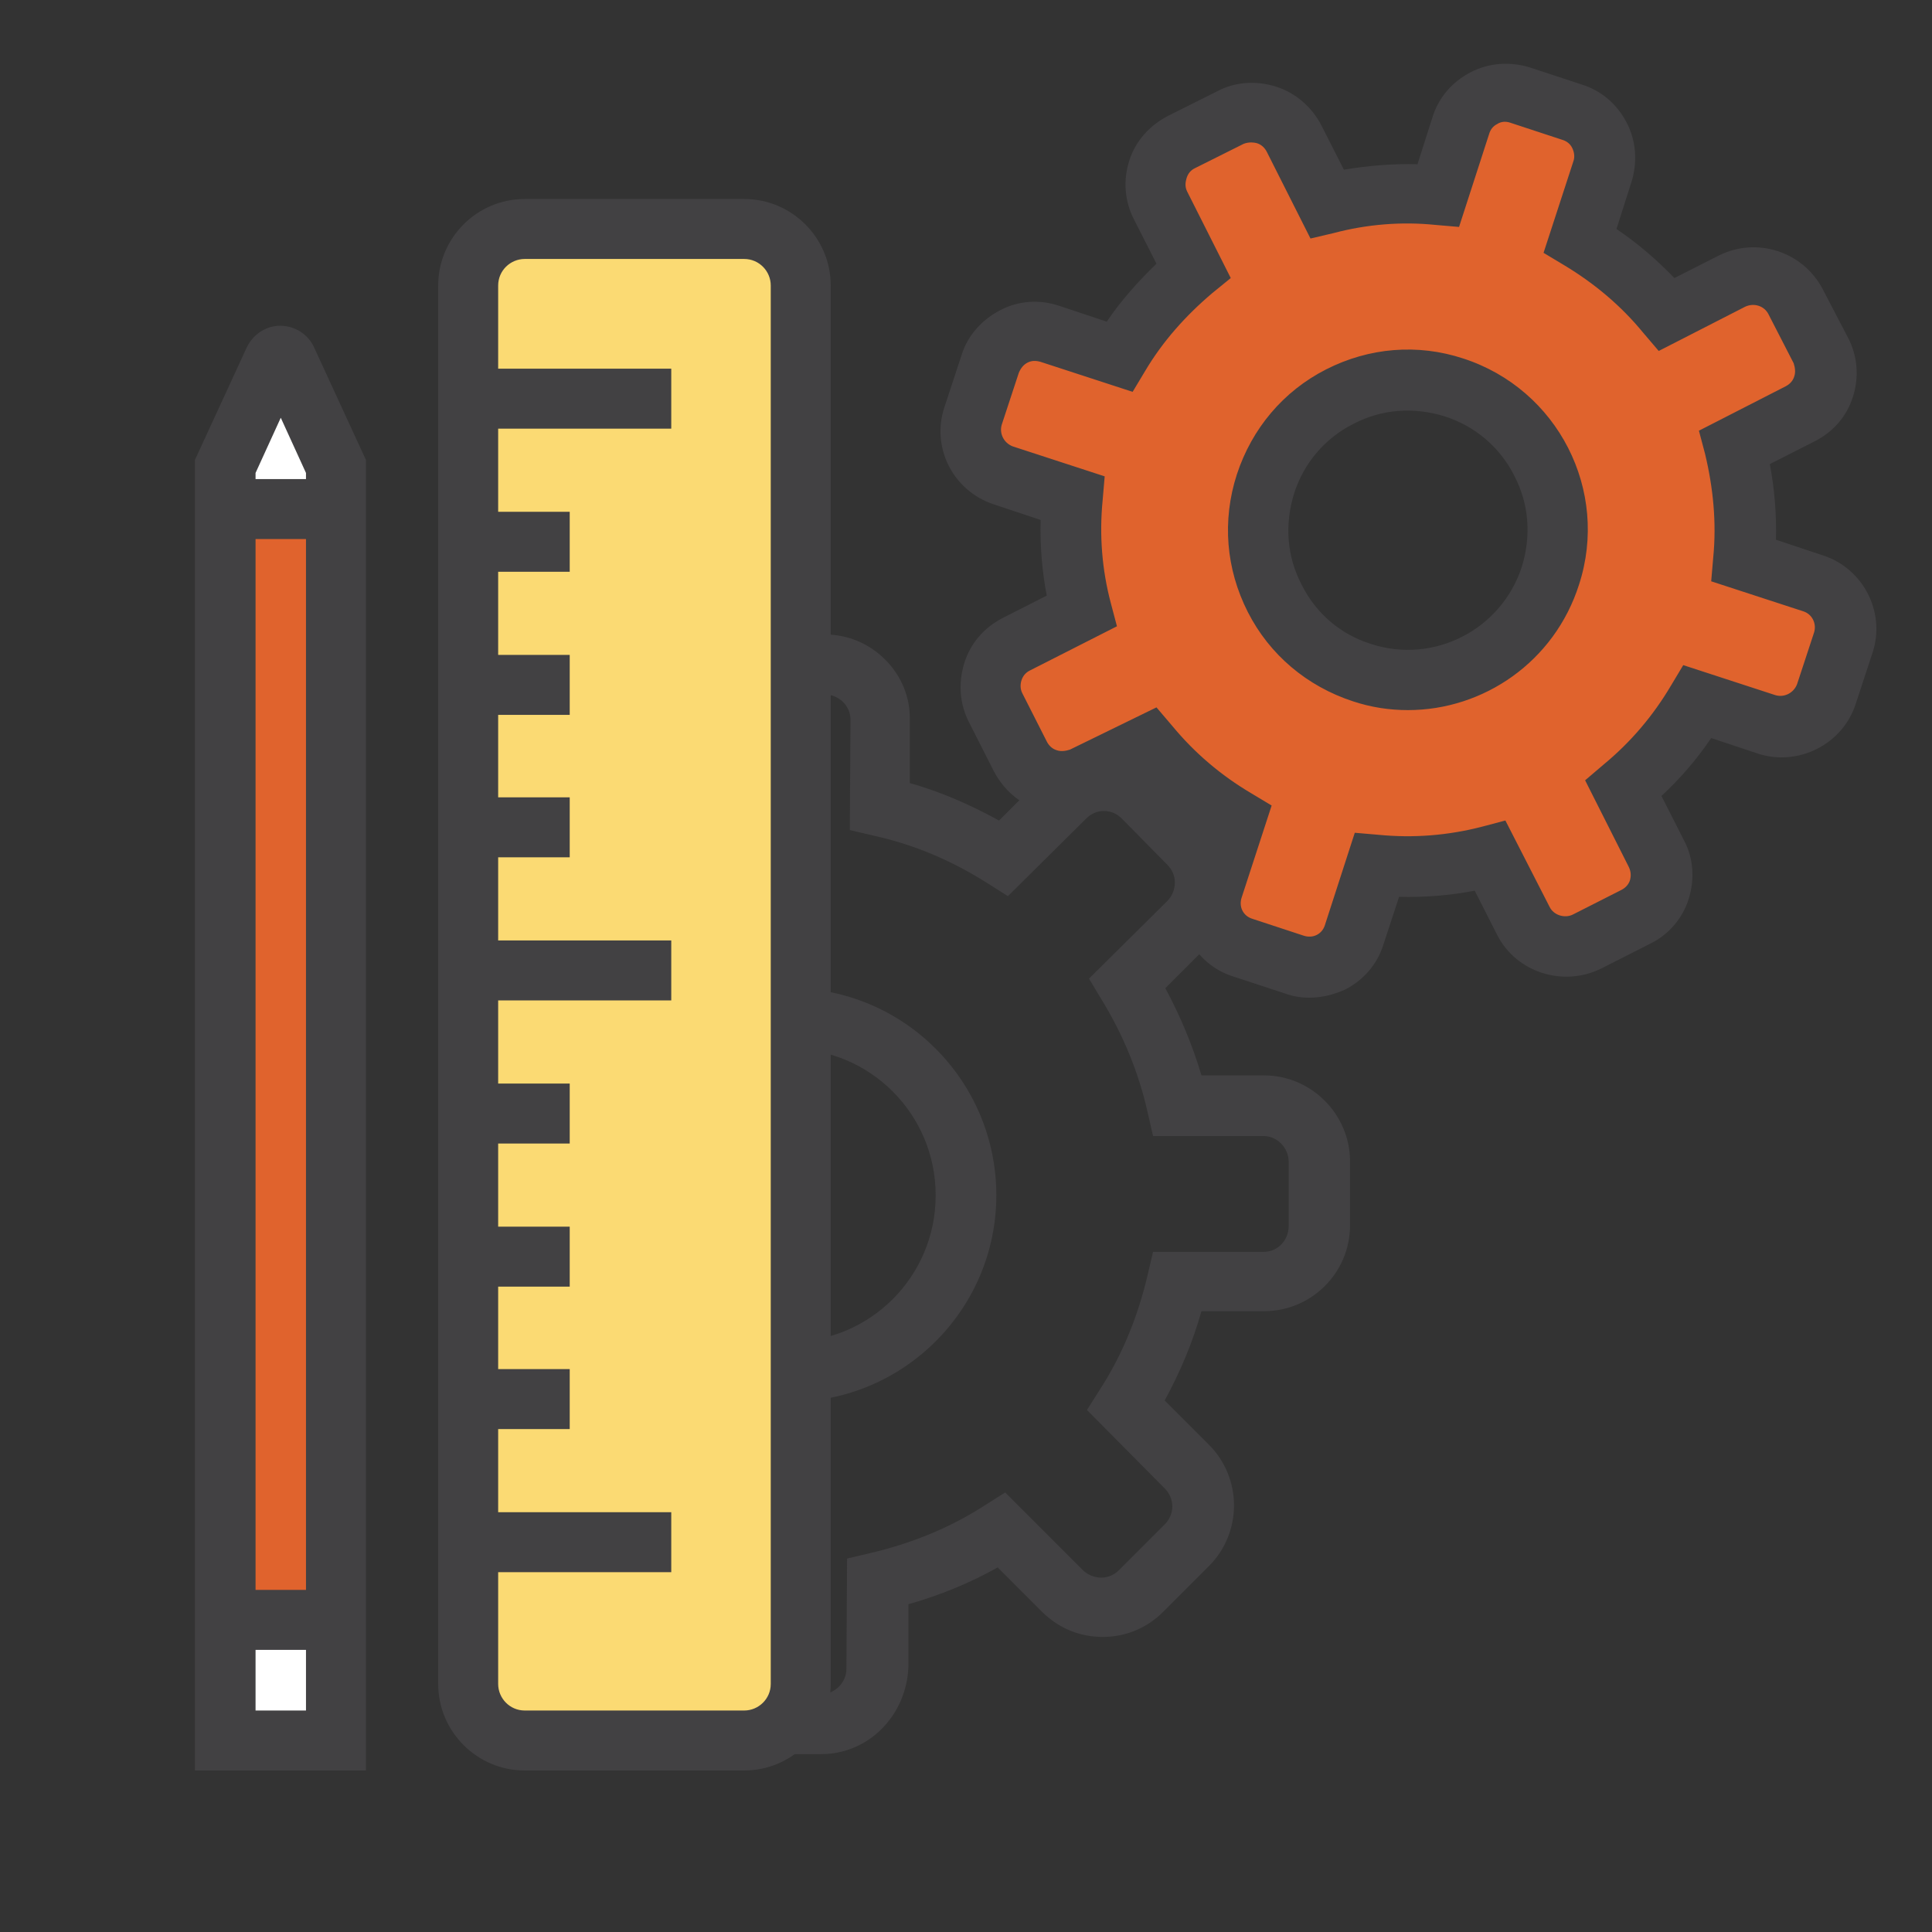 <?xml version="1.0" encoding="utf-8"?>
<!-- Generator: Adobe Illustrator 21.1.0, SVG Export Plug-In . SVG Version: 6.00 Build 0)  -->
<svg version="1.1" id="Layer_1" xmlns="http://www.w3.org/2000/svg" xmlns:xlink="http://www.w3.org/1999/xlink" x="0px" y="0px"
	 viewBox="0 0 283.5 283.5" style="enable-background:new 0 0 283.5 283.5;" xml:space="preserve">
<rect x="0" y="0" width="283.5" height="283.5" fill="#333333" stroke="none"/>
<style type="text/css">
	.st0{fill:#E0632D;}
	.st1{fill:#424143;}
	.st2{fill:#FFFFFF;}
	.st3{fill:#FBDA73;}
	.st4{fill:#2A83C6;}
	.st5{fill:#E5804E;}
</style>
<g id="XMLID_160_">
	<path id="XMLID_608_" class="st0" d="M-648.9,29.1h-174.9c-1.6,0-2.8,1.3-2.8,2.8v181.2c0,1,0.8,1.7,1.7,1.7h175.9V29.1z"/>
	<path class="st1" d="M-648.9,219.3h-167.3c-8.2,0-14.8-6.6-14.8-14.8V45.9c0-11.7,9.5-21.2,21.2-21.2h55.4v8.8h-55.4
		c-6.8,0-12.4,5.5-12.4,12.4v158.6c0,3.3,2.7,6,6,6h167.3V219.3z"/>
	<path id="XMLID_605_" class="st2" d="M-645.5,29.1h-164.3c10.7,0,16.8,8.6,16.8,16.8l-0.4,183.4c0,5.7,4.6,10.4,10.4,10.4h163.4
		c-8.7,0-16.1-7.5-16.1-16.1V38.9C-635.6,33.5-640.1,29.1-645.5,29.1z"/>
	<path class="st1" d="M-735.2,244.1H-783c-4,0-7.7-1.5-10.5-4.3c-2.8-2.8-4.3-6.5-4.3-10.5l0.4-183.4c0-6-4.3-12.4-12.4-12.4v-8.8
		h98.1v8.8h-80.7c2.6,3.7,3.9,8.1,3.9,12.4l-0.4,183.4c0,1.6,0.6,3.1,1.7,4.2c1.1,1.1,2.6,1.7,4.2,1.7h47.8V244.1z"/>
	<rect x="-703.9" y="24.7" class="st1" width="27.5" height="8.8"/>
	<path class="st1" d="M-619.5,244.1h-69.1v-8.8h52.4c-2.4-3.3-3.8-7.4-3.8-11.7V38.9c0-3-2.4-5.4-5.4-5.4h-19.9v-8.8h19.9
		c7.9,0,14.3,6.4,14.3,14.3v184.6c0,6.2,5.5,11.7,11.7,11.7V244.1z"/>
	<rect x="-768.9" y="73.3" class="st1" width="108.3" height="8.8"/>
	<rect x="-768.9" y="90.3" class="st1" width="108.3" height="8.8"/>
	<rect x="-768.9" y="107.3" class="st1" width="108.3" height="8.8"/>
	<rect x="-768.9" y="124.3" class="st1" width="108.3" height="8.8"/>
	<rect x="-768.9" y="141.3" class="st1" width="108.3" height="8.8"/>
	<polygon id="XMLID_539_" class="st0" points="-711.7,209.1 -724.5,209.1 -724.5,249 -711.7,243.8 -699,249 -699,209.1 	"/>
	<path class="st1" d="M-694.5,255.5l-17.2-7l-17.2,7v-50.8h34.3V255.5z M-720,213.6v28.8l8.3-3.4l8.3,3.4v-28.8H-720z"/>
	<g>
		<path id="XMLID_1_" class="st3" d="M-679.6,197c0,4.1-3.8,7.5-5.3,11.1c-1.5,3.7-1.3,8.8-4.1,11.6c-2.8,2.8-7.9,2.5-11.6,4.1
			c-3.6,1.5-7,5.3-11.1,5.3c-4.1,0-7.5-3.8-11.1-5.3c-3.7-1.5-8.8-1.3-11.6-4.1c-2.8-2.8-2.5-7.9-4.1-11.6c-1.5-3.6-5.3-7-5.3-11.1
			s3.8-7.5,5.3-11.1c1.5-3.7,1.3-8.8,4.1-11.6s7.9-2.5,11.6-4.1c3.6-1.5,7-5.3,11.1-5.3c4.1,0,7.5,3.8,11.1,5.3
			c3.7,1.5,8.8,1.3,11.6,4.1c2.8,2.8,2.5,7.9,4.1,11.6C-683.4,189.5-679.6,192.9-679.6,197z"/>
		<path class="st4" d="M-711.7,233.5c-4,0-7.1-2.1-9.7-3.8c-1.1-0.8-2.2-1.5-3.1-1.9c-1-0.4-2.3-0.7-3.7-1c-3.1-0.6-6.6-1.4-9.3-4.1
			c-2.7-2.7-3.4-6.2-4.1-9.3c-0.3-1.4-0.6-2.7-1-3.7c-0.4-0.9-1.1-2-1.9-3.1c-1.7-2.5-3.8-5.7-3.8-9.7c0-4,2.1-7.1,3.8-9.7
			c0.8-1.1,1.5-2.2,1.9-3.1c0.4-1,0.7-2.3,1-3.7c0.6-3.1,1.4-6.6,4.1-9.3c2.7-2.7,6.2-3.4,9.3-4.1c1.4-0.3,2.7-0.6,3.7-1
			c0.9-0.4,2-1.1,3.1-1.9c2.5-1.7,5.7-3.8,9.7-3.8s7.1,2.1,9.7,3.8c1.1,0.8,2.2,1.5,3.1,1.9c1,0.4,2.3,0.7,3.7,1
			c3.1,0.6,6.6,1.4,9.3,4.1c2.7,2.7,3.4,6.2,4.1,9.3c0.3,1.4,0.6,2.7,1,3.7c0.4,0.9,1.1,2,1.9,3.1c1.7,2.5,3.8,5.7,3.8,9.7
			c0,4-2.1,7.1-3.8,9.7c-0.8,1.1-1.5,2.2-1.9,3.1c-0.4,1-0.7,2.3-1,3.7c-0.6,3.1-1.4,6.6-4.1,9.3c-2.7,2.7-6.2,3.4-9.3,4.1
			c-1.4,0.3-2.7,0.6-3.7,1c-0.9,0.4-2,1.1-3.1,1.9C-704.6,231.4-707.7,233.5-711.7,233.5z M-711.7,169.3c-1.3,0-3,1.1-4.7,2.3
			c-1.4,1-2.9,2-4.6,2.7c-1.8,0.7-3.6,1.1-5.3,1.5c-2,0.4-4,0.8-4.8,1.7c-0.8,0.8-1.3,2.9-1.7,4.8c-0.4,1.7-0.7,3.5-1.5,5.3
			c-0.7,1.7-1.7,3.2-2.7,4.6c-1.2,1.8-2.3,3.5-2.3,4.8c0,1.3,1.1,3,2.3,4.8c1,1.4,2,2.9,2.7,4.6c0.7,1.8,1.1,3.6,1.5,5.3
			c0.4,2,0.8,4,1.7,4.8c0.8,0.8,2.9,1.3,4.8,1.7c1.7,0.4,3.5,0.7,5.3,1.5c1.7,0.7,3.2,1.7,4.6,2.7c1.8,1.2,3.5,2.3,4.7,2.3
			c1.3,0,3-1.1,4.8-2.3c1.4-1,2.9-2,4.6-2.7c1.8-0.7,3.6-1.1,5.3-1.5c2-0.4,4-0.8,4.8-1.7s1.3-2.9,1.7-4.8c0.4-1.7,0.7-3.5,1.5-5.3
			c0.7-1.7,1.7-3.2,2.7-4.6c1.2-1.8,2.3-3.5,2.3-4.8c0-1.3-1.1-3-2.3-4.8c-1-1.4-2-2.9-2.7-4.6c-0.7-1.8-1.1-3.6-1.5-5.3
			c-0.4-2-0.8-4-1.7-4.8c-0.8-0.8-2.9-1.3-4.9-1.7c-1.7-0.4-3.5-0.7-5.3-1.5c-1.7-0.7-3.2-1.7-4.6-2.7
			C-708.7,170.5-710.4,169.3-711.7,169.3z"/>
	</g>
	<path class="st1" d="M-711.7,233.5c-4,0-7.1-2.1-9.7-3.8c-1.1-0.8-2.2-1.5-3.1-1.9c-1-0.4-2.3-0.7-3.7-1c-3.1-0.6-6.6-1.4-9.3-4.1
		c-2.7-2.7-3.4-6.2-4.1-9.3c-0.3-1.4-0.6-2.7-1-3.7c-0.4-0.9-1.1-2-1.9-3.1c-1.7-2.5-3.8-5.7-3.8-9.7c0-4,2.1-7.1,3.8-9.7
		c0.8-1.1,1.5-2.2,1.9-3.1c0.4-1,0.7-2.3,1-3.7c0.6-3.1,1.4-6.6,4.1-9.3c2.7-2.7,6.2-3.4,9.3-4.1c1.4-0.3,2.7-0.6,3.7-1
		c0.9-0.4,2-1.1,3.1-1.9c2.5-1.7,5.7-3.8,9.7-3.8s7.1,2.1,9.7,3.8c1.1,0.8,2.2,1.5,3.1,1.9c1,0.4,2.3,0.7,3.7,1
		c3.1,0.6,6.6,1.4,9.3,4.1c2.7,2.7,3.4,6.2,4.1,9.3c0.3,1.4,0.6,2.7,1,3.7c0.4,0.9,1.1,2,1.9,3.1c1.7,2.5,3.8,5.7,3.8,9.7
		c0,4-2.1,7.1-3.8,9.7c-0.8,1.1-1.5,2.2-1.9,3.1c-0.4,1-0.7,2.3-1,3.7c-0.6,3.1-1.4,6.6-4.1,9.3c-2.7,2.7-6.2,3.4-9.3,4.1
		c-1.4,0.3-2.7,0.6-3.7,1c-0.9,0.4-2,1.1-3.1,1.9C-704.6,231.4-707.7,233.5-711.7,233.5z M-711.7,169.3c-1.3,0-3,1.1-4.7,2.3
		c-1.4,1-2.9,2-4.6,2.7c-1.8,0.7-3.6,1.1-5.3,1.5c-2,0.4-4,0.8-4.8,1.7c-0.8,0.8-1.3,2.9-1.7,4.8c-0.4,1.7-0.7,3.5-1.5,5.3
		c-0.7,1.7-1.7,3.2-2.7,4.6c-1.2,1.8-2.3,3.5-2.3,4.8c0,1.3,1.1,3,2.3,4.8c1,1.4,2,2.9,2.7,4.6c0.7,1.8,1.1,3.6,1.5,5.3
		c0.4,2,0.8,4,1.7,4.8c0.8,0.8,2.9,1.3,4.8,1.7c1.7,0.4,3.5,0.7,5.3,1.5c1.7,0.7,3.2,1.7,4.6,2.7c1.8,1.2,3.5,2.3,4.7,2.3
		c1.3,0,3-1.1,4.8-2.3c1.4-1,2.9-2,4.6-2.7c1.8-0.7,3.6-1.1,5.3-1.5c2-0.4,4-0.8,4.8-1.7s1.3-2.9,1.7-4.8c0.4-1.7,0.7-3.5,1.5-5.3
		c0.7-1.7,1.7-3.2,2.7-4.6c1.2-1.8,2.3-3.5,2.3-4.8c0-1.3-1.1-3-2.3-4.8c-1-1.4-2-2.9-2.7-4.6c-0.7-1.8-1.1-3.6-1.5-5.3
		c-0.4-2-0.8-4-1.7-4.8c-0.8-0.8-2.9-1.3-4.9-1.7c-1.7-0.4-3.5-0.7-5.3-1.5c-1.7-0.7-3.2-1.7-4.6-2.7
		C-708.7,170.5-710.4,169.3-711.7,169.3z"/>
</g>
<g id="XMLID_857_">
	<path id="XMLID_852_" class="st2" d="M-334.4,43.7l-42.2,42.2v147.4c0,6.7,5.4,12.1,12.1,12.1h126c6.7,0,12.1-5.4,12.1-12.1V55.7
		c0-6.7-5.4-12.1-12.1-12.1H-334.4z"/>
	<polygon id="XMLID_878_" class="st0" points="-334.4,85.9 -334.4,43.7 -376.6,85.9 	"/>
	<path class="st1" d="M-338.6,90.3h-38v-8.8h38l-0.2-37.8h8.8v38C-330,86.4-333.9,90.3-338.6,90.3z"/>
	<path class="st1" d="M-296.7,249.8h-68.4c-8.8,0-16-7.2-16-16V84.1l44.8-44.8h98.3c8.8,0,16,7.2,16,16v79.9h-8.8V55.2
		c0-3.9-3.2-7.1-7.1-7.1h-94.6l-39.6,39.6v146.1c0,3.9,3.2,7.1,7.1,7.1h68.4V249.8z"/>
	<rect x="-356.4" y="143.3" class="st1" width="81.2" height="8.8"/>
	<rect x="-356.4" y="117.5" class="st1" width="81.2" height="8.8"/>
	<rect x="-356.4" y="94" class="st1" width="81.2" height="8.8"/>
	<rect x="-318.2" y="66.8" class="st1" width="43" height="8.8"/>
	<rect x="-356.4" y="167.3" class="st1" width="81.2" height="8.8"/>
	<rect x="-356.4" y="191.2" class="st1" width="81.2" height="8.8"/>
	<rect x="-356.4" y="215.2" class="st1" width="68.8" height="8.8"/>
</g>
<path class="st1" d="M-182.9,253.8h-87c-4.2,0-7.9-2.2-10-5.8c-2.1-3.6-2.1-7.9,0-11.5l43.5-75.4c2.1-3.6,5.8-5.8,10-5.8
	c4.2,0,7.9,2.2,10,5.8l43.5,75.4c2.1,3.6,2.1,7.9,0,11.5C-175,251.6-178.8,253.8-182.9,253.8z M-226.5,164.2c-0.5,0-1.6,0.1-2.3,1.4
	l-43.5,75.4c-0.7,1.2-0.2,2.3,0,2.7c0.2,0.4,0.9,1.4,2.3,1.4h87c1.4,0,2.1-0.9,2.3-1.4c0.2-0.4,0.7-1.5,0-2.7l-43.5-75.4
	C-224.8,164.3-226,164.2-226.5,164.2z"/>
<g>
	<path id="XMLID_2_" class="st0" d="M-220.3,163.3l43.5,75.4c2.7,4.7-0.7,10.7-6.2,10.7h-87c-5.5,0-8.9-5.9-6.2-10.7l43.5-75.4
		C-229.9,158.6-223,158.6-220.3,163.3z"/>
	<path class="st1" d="M-182.9,253.8h-87c-4.2,0-7.9-2.2-10-5.8c-2.1-3.6-2.1-7.9,0-11.5l43.5-75.4c2.1-3.6,5.8-5.8,10-5.8
		c4.2,0,7.9,2.2,10,5.8l43.5,75.4c2.1,3.6,2.1,7.9,0,11.5C-175,251.6-178.8,253.8-182.9,253.8z M-226.5,164.2
		c-0.5,0-1.6,0.1-2.3,1.4l-43.5,75.4c-0.7,1.2-0.2,2.3,0,2.7c0.2,0.4,0.9,1.4,2.3,1.4h87c1.4,0,2.1-0.9,2.3-1.4
		c0.2-0.4,0.7-1.5,0-2.7l-43.5-75.4C-224.8,164.3-226,164.2-226.5,164.2z"/>
</g>
<rect x="-230.9" y="182.8" class="st1" width="8.8" height="32.2"/>
<rect x="-230.9" y="223.8" class="st1" width="8.8" height="12.5"/>
<g id="XMLID_662_">
	<path class="st1" d="M120.5,257.4H111v-8.8h9.5c2,0,3.7-1.7,3.7-3.7l0.1-16.2l3.4-0.8c6-1.4,11.7-3.7,16.8-7l3-1.9l11.4,11.4
		c0.7,0.7,1.7,1.1,2.7,1.1l0,0c1,0,1.9-0.4,2.6-1.1l6.7-6.7c1.5-1.5,1.5-3.8,0-5.3l-11.4-11.5l1.9-3c3.3-5.1,5.6-10.8,7-16.8
		l0.8-3.4h16.2c2.1,0,3.7-1.7,3.7-3.8v-9.4c0-2.1-1.7-3.8-3.7-3.8h-16.2l-0.8-3.5c-1.3-5.8-3.6-11.4-6.8-16.6l-1.8-3l11.5-11.4
		c0.7-0.7,1.1-1.7,1.1-2.7c0-1-0.4-1.9-1.1-2.6l-6.7-6.8c-0.7-0.7-1.6-1.1-2.6-1.1c0,0,0,0,0,0c-1,0-1.9,0.4-2.6,1.1l-11.5,11.4
		l-3-1.9c-5.2-3.3-10.8-5.7-16.8-7l-3.4-0.8l0.1-16.2c0-1-0.4-1.9-1.1-2.6c-0.7-0.7-1.7-1.1-2.7-1.1l-9.5-0.1l0.1-8.8l9.4,0.1
		c3.4,0,6.5,1.3,8.9,3.7c2.4,2.4,3.7,5.6,3.6,8.9l0,9.2c4.6,1.3,8.9,3.2,13.1,5.5l6.5-6.5c2.4-2.3,5.5-3.6,8.8-3.6c0,0,0,0,0.1,0
		c3.4,0,6.5,1.3,8.9,3.7l6.6,6.7c2.3,2.3,3.7,5.5,3.7,8.8c0,3.4-1.3,6.6-3.7,9l-6.5,6.5c2.2,4.1,4,8.4,5.3,12.8h9.2
		c6.9,0,12.6,5.7,12.6,12.6v9.4c0,7-5.7,12.6-12.6,12.6h-9.2c-1.3,4.6-3.1,8.9-5.4,13.1l6.5,6.5c4.9,4.9,4.9,12.9,0,17.8l-6.7,6.7
		c-2.4,2.4-5.5,3.7-8.9,3.7h0c-3.4,0-6.5-1.3-8.9-3.7l-6.5-6.5c-4.1,2.3-8.5,4.1-13.1,5.4l0,9.2C133,251.8,127.4,257.4,120.5,257.4z
		 M115.9,205.7v-8.8c11.8,0,21.4-9.6,21.4-21.5c0-11.9-9.6-21.5-21.4-21.5V145c16.7,0,30.3,13.6,30.3,30.4
		C146.2,192.1,132.6,205.7,115.9,205.7z"/>
	<path id="XMLID_331_" class="st0" d="M266,85.6l-10.2-3.3c0.5-5.7,0-11.3-1.4-16.7l9.5-4.9c3.4-1.7,4.8-5.9,3-9.3l-3.7-7.1
		c-1.7-3.4-5.9-4.8-9.3-3l-9.6,4.9c-3.5-4.2-7.8-7.9-12.7-10.8l3.3-10.2c1.2-3.6-0.8-7.6-4.5-8.7l-7.6-2.5c-3.6-1.2-7.6,0.8-8.7,4.5
		L211,28.6c-5.6-0.5-11.1,0-16.4,1.3l-4.8-9.6c-1.7-3.4-5.9-4.8-9.3-3.1l-7.2,3.6c-3.4,1.7-4.8,5.9-3.1,9.3l4.8,9.6
		c-4.3,3.5-8,7.8-10.9,12.7L154,49c-3.6-1.2-7.5,0.8-8.7,4.5l-2.5,7.6c-1.2,3.6,0.8,7.5,4.4,8.7l10.2,3.3
		c-0.5,5.7-0.1,11.3,1.3,16.6l-9.6,4.9c-3.4,1.7-4.8,5.9-3,9.3l3.6,7.1c1.7,3.4,5.9,4.8,9.3,3.1l9.6-4.8c3.5,4.2,7.8,8,12.7,10.9
		l-3.3,10.2c-1.2,3.6,0.8,7.6,4.4,8.7l7.6,2.5c3.6,1.2,7.5-0.8,8.7-4.4L202,127c5.7,0.5,11.3,0,16.7-1.3l4.9,9.6
		c1.7,3.4,5.9,4.8,9.4,3l7.1-3.6c3.4-1.7,4.8-5.9,3-9.3l-4.8-9.5c4.2-3.5,7.9-7.8,10.9-12.7l10.2,3.3c3.6,1.2,7.5-0.8,8.7-4.4
		l2.5-7.6C271.6,90.7,269.6,86.8,266,85.6z M199.8,98.7C188.3,95,181.9,82.6,185.7,71c3.7-11.5,16.1-17.9,27.7-14.1
		c11.5,3.7,17.9,16.1,14.2,27.6C223.8,96.1,211.4,102.4,199.8,98.7z"/>
	<path class="st1" d="M192.1,146.4c-1.2,0-2.4-0.2-3.5-0.6l-7.6-2.5c-2.9-0.9-5.2-2.9-6.6-5.6c-1.4-2.7-1.6-5.8-0.7-8.7l2.3-6.9
		c-3.1-2.1-5.9-4.5-8.5-7.3l-6.5,3.3c-2.7,1.4-5.8,1.6-8.6,0.7c-2.9-0.9-5.2-3-6.6-5.7l-3.6-7.1c-1.4-2.7-1.6-5.8-0.7-8.7
		c0.9-2.9,2.9-5.2,5.6-6.6l6.5-3.3c-0.7-3.6-1-7.4-0.9-11.1l-6.9-2.3c-6-2-9.2-8.4-7.2-14.3l2.5-7.6c0.9-2.9,3-5.2,5.7-6.6
		c2.7-1.4,5.8-1.6,8.7-0.6l6.9,2.3c2.1-3.1,4.6-5.9,7.3-8.5l-3.3-6.5c-1.4-2.7-1.6-5.8-0.7-8.6c0.9-2.9,3-5.2,5.7-6.6l7.2-3.6
		c2.6-1.4,5.7-1.6,8.6-0.7c2.9,0.9,5.3,3,6.7,5.7l3.3,6.5c3.6-0.6,7.2-0.9,10.8-0.8l2.2-6.9c0.9-2.9,2.9-5.2,5.6-6.6
		c2.7-1.4,5.8-1.6,8.7-0.7l7.6,2.5c2.9,0.9,5.2,2.9,6.6,5.6c1.4,2.7,1.6,5.8,0.7,8.7l-2.2,6.9c3.1,2.1,5.9,4.5,8.5,7.2l6.5-3.3
		c5.6-2.8,12.4-0.6,15.3,5l3.7,7.1c1.4,2.7,1.6,5.8,0.7,8.6c-0.9,2.9-2.9,5.2-5.7,6.6l-6.5,3.3c0.7,3.7,1,7.4,0.9,11.1l6.9,2.3
		c5.9,1.9,9.2,8.3,7.3,14.2l-2.5,7.6c-1.9,5.9-8.4,9.2-14.3,7.3l-6.9-2.3c-2.1,3.1-4.5,5.9-7.3,8.5l3.3,6.5c1.4,2.6,1.6,5.7,0.7,8.6
		c-0.9,2.9-3,5.3-5.7,6.6l-7.1,3.6c-5.6,2.8-12.5,0.6-15.3-4.9l-3.3-6.5c-3.7,0.7-7.4,1-11.1,0.9l-2.3,7c-0.9,2.9-2.9,5.2-5.6,6.6
		C195.6,146,193.9,146.4,192.1,146.4z M169.7,103.8l2.3,2.7c3.3,4,7.2,7.3,11.6,9.9l3,1.8l-4.4,13.5c-0.2,0.6-0.2,1.3,0.1,1.9
		c0.3,0.6,0.8,1,1.4,1.2l7.6,2.5c0.6,0.2,1.3,0.2,1.9-0.1c0.6-0.3,1-0.8,1.2-1.4l4.4-13.6l3.5,0.3c5.1,0.5,10.2,0.1,15.2-1.2
		l3.4-0.9l6.5,12.7c0.6,1.2,2.2,1.7,3.4,1.1l7.1-3.6c0.6-0.3,1.1-0.8,1.3-1.5c0.1-0.4,0.2-1.1-0.2-1.9l-6.4-12.7l2.7-2.3
		c4-3.3,7.3-7.2,9.9-11.6l1.8-3l13.5,4.4c1.3,0.4,2.7-0.3,3.2-1.6l2.5-7.6c0.4-1.3-0.3-2.7-1.6-3.1l0,0l-13.5-4.4l0.3-3.5
		c0.5-5.1,0-10.2-1.2-15.2l-0.9-3.4l12.7-6.5c0.6-0.3,1.1-0.8,1.3-1.5c0.2-0.6,0.1-1.3-0.1-1.9l-3.7-7.2c-0.6-1.2-2.1-1.7-3.4-1.1
		l-12.7,6.5l-2.3-2.7c-3.2-3.9-7.1-7.2-11.6-9.9l-3-1.8l4.4-13.5c0.2-0.6,0.1-1.3-0.2-1.9c-0.3-0.6-0.8-1-1.5-1.2l-7.6-2.5
		c-0.6-0.2-1.3-0.2-1.9,0.2c-0.6,0.3-1,0.8-1.2,1.5l-4.4,13.6l-3.5-0.3c-4.9-0.5-10-0.1-14.9,1.2l-3.4,0.8l-6.4-12.7
		c-0.3-0.6-0.8-1.1-1.5-1.3c-0.4-0.1-1.1-0.2-1.9,0.1l-7.2,3.6c-0.6,0.3-1,0.8-1.2,1.5c-0.1,0.4-0.3,1.1,0.1,1.9l6.4,12.7l-2.7,2.2
		c-3.9,3.3-7.3,7.1-9.9,11.5l-1.8,3l-13.5-4.4c-0.7-0.2-1.3-0.2-1.9,0.1c-0.6,0.3-1,0.8-1.3,1.5l-2.5,7.6c-0.4,1.3,0.3,2.7,1.6,3.2
		l13.5,4.4l-0.3,3.5c-0.5,5.1-0.1,10.2,1.2,15.1l0.9,3.4l-12.8,6.5c-0.6,0.3-1,0.8-1.2,1.4c-0.2,0.6-0.2,1.3,0.1,1.9l3.6,7.1
		c0.3,0.6,0.8,1.1,1.5,1.3c0.6,0.2,1.3,0.1,1.9-0.1L169.7,103.8z M206.6,104.2c-2.7,0-5.4-0.4-8.1-1.3c-6.7-2.2-12.2-6.8-15.4-13.1
		c-3.2-6.3-3.8-13.4-1.6-20.2c2.2-6.7,6.8-12.2,13.1-15.4c6.3-3.2,13.4-3.8,20.1-1.6c13.9,4.5,21.5,19.4,17,33.2
		C228.1,97.1,217.7,104.2,206.6,104.2z M201.2,94.5c9.2,3,19.1-2.1,22.1-11.3c1.4-4.5,1.1-9.2-1.1-13.4c-2.1-4.2-5.8-7.3-10.2-8.7
		c-4.5-1.4-9.2-1.1-13.4,1.1c-4.2,2.1-7.3,5.8-8.7,10.2c-1.4,4.5-1.1,9.2,1.1,13.4C193.1,90,196.7,93.1,201.2,94.5L201.2,94.5z"/>
</g>
<g id="XMLID_93_">
	<g id="XMLID_88_">
		<path id="XMLID_77_" class="st3" d="M116.1,255.4h-46c-0.8,0-1.4-0.6-1.4-1.4V35c0-0.8,0.6-1.4,1.4-1.4h46c0.8,0,1.4,0.6,1.4,1.4
			v219C117.5,254.8,116.9,255.4,116.1,255.4z"/>
		<path class="st1" d="M109.2,259.8H77c-7,0-12.7-5.7-12.7-12.7V41.9c0-7,5.7-12.7,12.7-12.7h32.2c7,0,12.7,5.7,12.7,12.7v205.2
			C121.9,254.1,116.2,259.8,109.2,259.8z M77,38c-2.1,0-3.9,1.7-3.9,3.9v205.2c0,2.1,1.7,3.9,3.9,3.9h32.2c2.1,0,3.9-1.7,3.9-3.9
			V41.9c0-2.1-1.7-3.9-3.9-3.9H77z"/>
		<rect x="68.7" y="54.1" class="st1" width="29.8" height="8.8"/>
		<rect x="68.7" y="75.1" class="st1" width="14.9" height="8.8"/>
		<rect x="68.7" y="96.1" class="st1" width="14.9" height="8.8"/>
		<rect x="68.7" y="117" class="st1" width="14.9" height="8.8"/>
		<rect x="68.7" y="138" class="st1" width="29.8" height="8.8"/>
		<rect x="68.7" y="159" class="st1" width="14.9" height="8.8"/>
		<rect x="68.7" y="180" class="st1" width="14.9" height="8.8"/>
		<rect x="68.7" y="200.9" class="st1" width="14.9" height="8.8"/>
		<rect x="68.7" y="221.9" class="st1" width="29.8" height="8.8"/>
	</g>
	<g id="XMLID_90_">
		<path id="XMLID_263_" class="st2" d="M47.6,255.4H34.7c-1,0-1.7-0.8-1.7-1.8V68.8c0-0.3,0.1-0.5,0.2-0.7l6.4-13.9
			c0.6-1.4,2.6-1.4,3.2,0l6.4,13.9c0.1,0.2,0.2,0.5,0.2,0.7v184.9C49.3,254.6,48.5,255.4,47.6,255.4z"/>
		<rect id="XMLID_270_" x="33" y="74.7" class="st0" width="16.3" height="163"/>
		<path class="st1" d="M53.7,259.8H28.6V67.5l7.6-16.5c0.9-1.9,2.8-3.2,4.9-3.2c0,0,0,0,0,0c2.1,0,4.1,1.2,5,3.2l7.6,16.5V259.8z
			 M37.4,251h7.5V69.4l-3.7-8.1l-3.7,8.1V251z M44.2,54.6L44.2,54.6C44.2,54.6,44.2,54.6,44.2,54.6z"/>
		<rect x="32.4" y="70.3" class="st1" width="16.9" height="8.8"/>
		<rect x="31.8" y="233.3" class="st1" width="18.8" height="8.8"/>
	</g>
</g>
<path id="XMLID_117_" class="st2" d="M577.5,199.1h-20.9v-29h20.1l7.7,18.8C586.3,193.8,582.7,199.1,577.5,199.1z"/>
<path class="st1" d="M577.5,203.6h-25.3v-37.9h27.5l8.8,21.6c1.5,3.6,1.1,7.8-1.1,11.1C585.1,201.6,581.4,203.6,577.5,203.6z
	 M561,194.7h16.5c1.4,0,2.2-0.9,2.5-1.3c0.3-0.4,0.8-1.5,0.3-2.8l-6.5-16.1H561V194.7z"/>
<path id="XMLID_113_" class="st3" d="M574.5,253.7h-24.9c-3.2,0-6-2.1-6.8-5.2l-19.2-73.5H563l18.3,70
	C582.4,249.3,579.1,253.7,574.5,253.7z"/>
<path class="st1" d="M574.5,258.1h-24.9c-5.2,0-9.7-3.5-11-8.5l-20.6-79.1h48.5l19.1,73.3c0.9,3.4,0.2,7-2,9.9
	C581.4,256.5,578.1,258.1,574.5,258.1z M529.4,179.3l17.7,68c0.3,1.1,1.3,1.9,2.5,1.9h24.9c1.1,0,1.7-0.6,2-1
	c0.3-0.4,0.7-1.2,0.5-2.2l-17.4-66.7H529.4z"/>
<path id="XMLID_111_" class="st2" d="M709.6,207.3l-118.8-30.5V92.6l118.8-30.5c5.4-1.4,10.7,2.7,10.7,8.3V199
	C720.3,204.6,715,208.7,709.6,207.3z"/>
<circle id="XMLID_110_" class="st2" cx="502.7" cy="134.7" r="26.9"/>
<path class="st1" d="M502.7,166c-17.3,0-31.3-14-31.3-31.3s14-31.3,31.3-31.3c17.3,0,31.3,14,31.3,31.3S519.9,166,502.7,166z
	 M502.7,112.3c-12.4,0-22.5,10.1-22.5,22.5s10.1,22.5,22.5,22.5s22.5-10.1,22.5-22.5S515.1,112.3,502.7,112.3z"/>
<path class="st1" d="M713.2,212.4c-1,0-1.9-0.1-2.9-0.4l-123.9-31.8V89.2l56.2-14.4l2.2,8.6L595.3,96v77.3l117.2,30.1
	c1.1,0.3,2-0.2,2.3-0.5c0.4-0.3,1.1-1,1.1-2.1V68.5c0-1.2-0.7-1.8-1.1-2.1c-0.4-0.3-1.2-0.8-2.3-0.5l-23.9,6.2l-2.2-8.6l23.9-6.2
	c3.5-0.9,7.1-0.1,10,2.1c2.9,2.2,4.5,5.5,4.5,9.1v132.3c0,3.6-1.6,6.9-4.5,9.1C718.2,211.6,715.7,212.4,713.2,212.4z"/>
<rect x="655.3" y="69.4" transform="matrix(0.969 -0.249 0.249 0.969 2.492 167.396)" class="st1" width="17.1" height="8.8"/>
<rect id="XMLID_107_" x="501.8" y="92.6" class="st5" width="92.2" height="84.2"/>
<rect id="XMLID_108_" x="501.8" y="142.2" class="st0" width="92.2" height="34.6"/>
<path class="st1" d="M598.4,181.2h-86c-8.3,0-15-6.7-15-15v-63c0-8.3,6.7-15,15-15h86V181.2z M512.4,97c-3.4,0-6.2,2.8-6.2,6.2v63
	c0,3.4,2.8,6.2,6.2,6.2h77.1V97H512.4z"/>
</svg>
